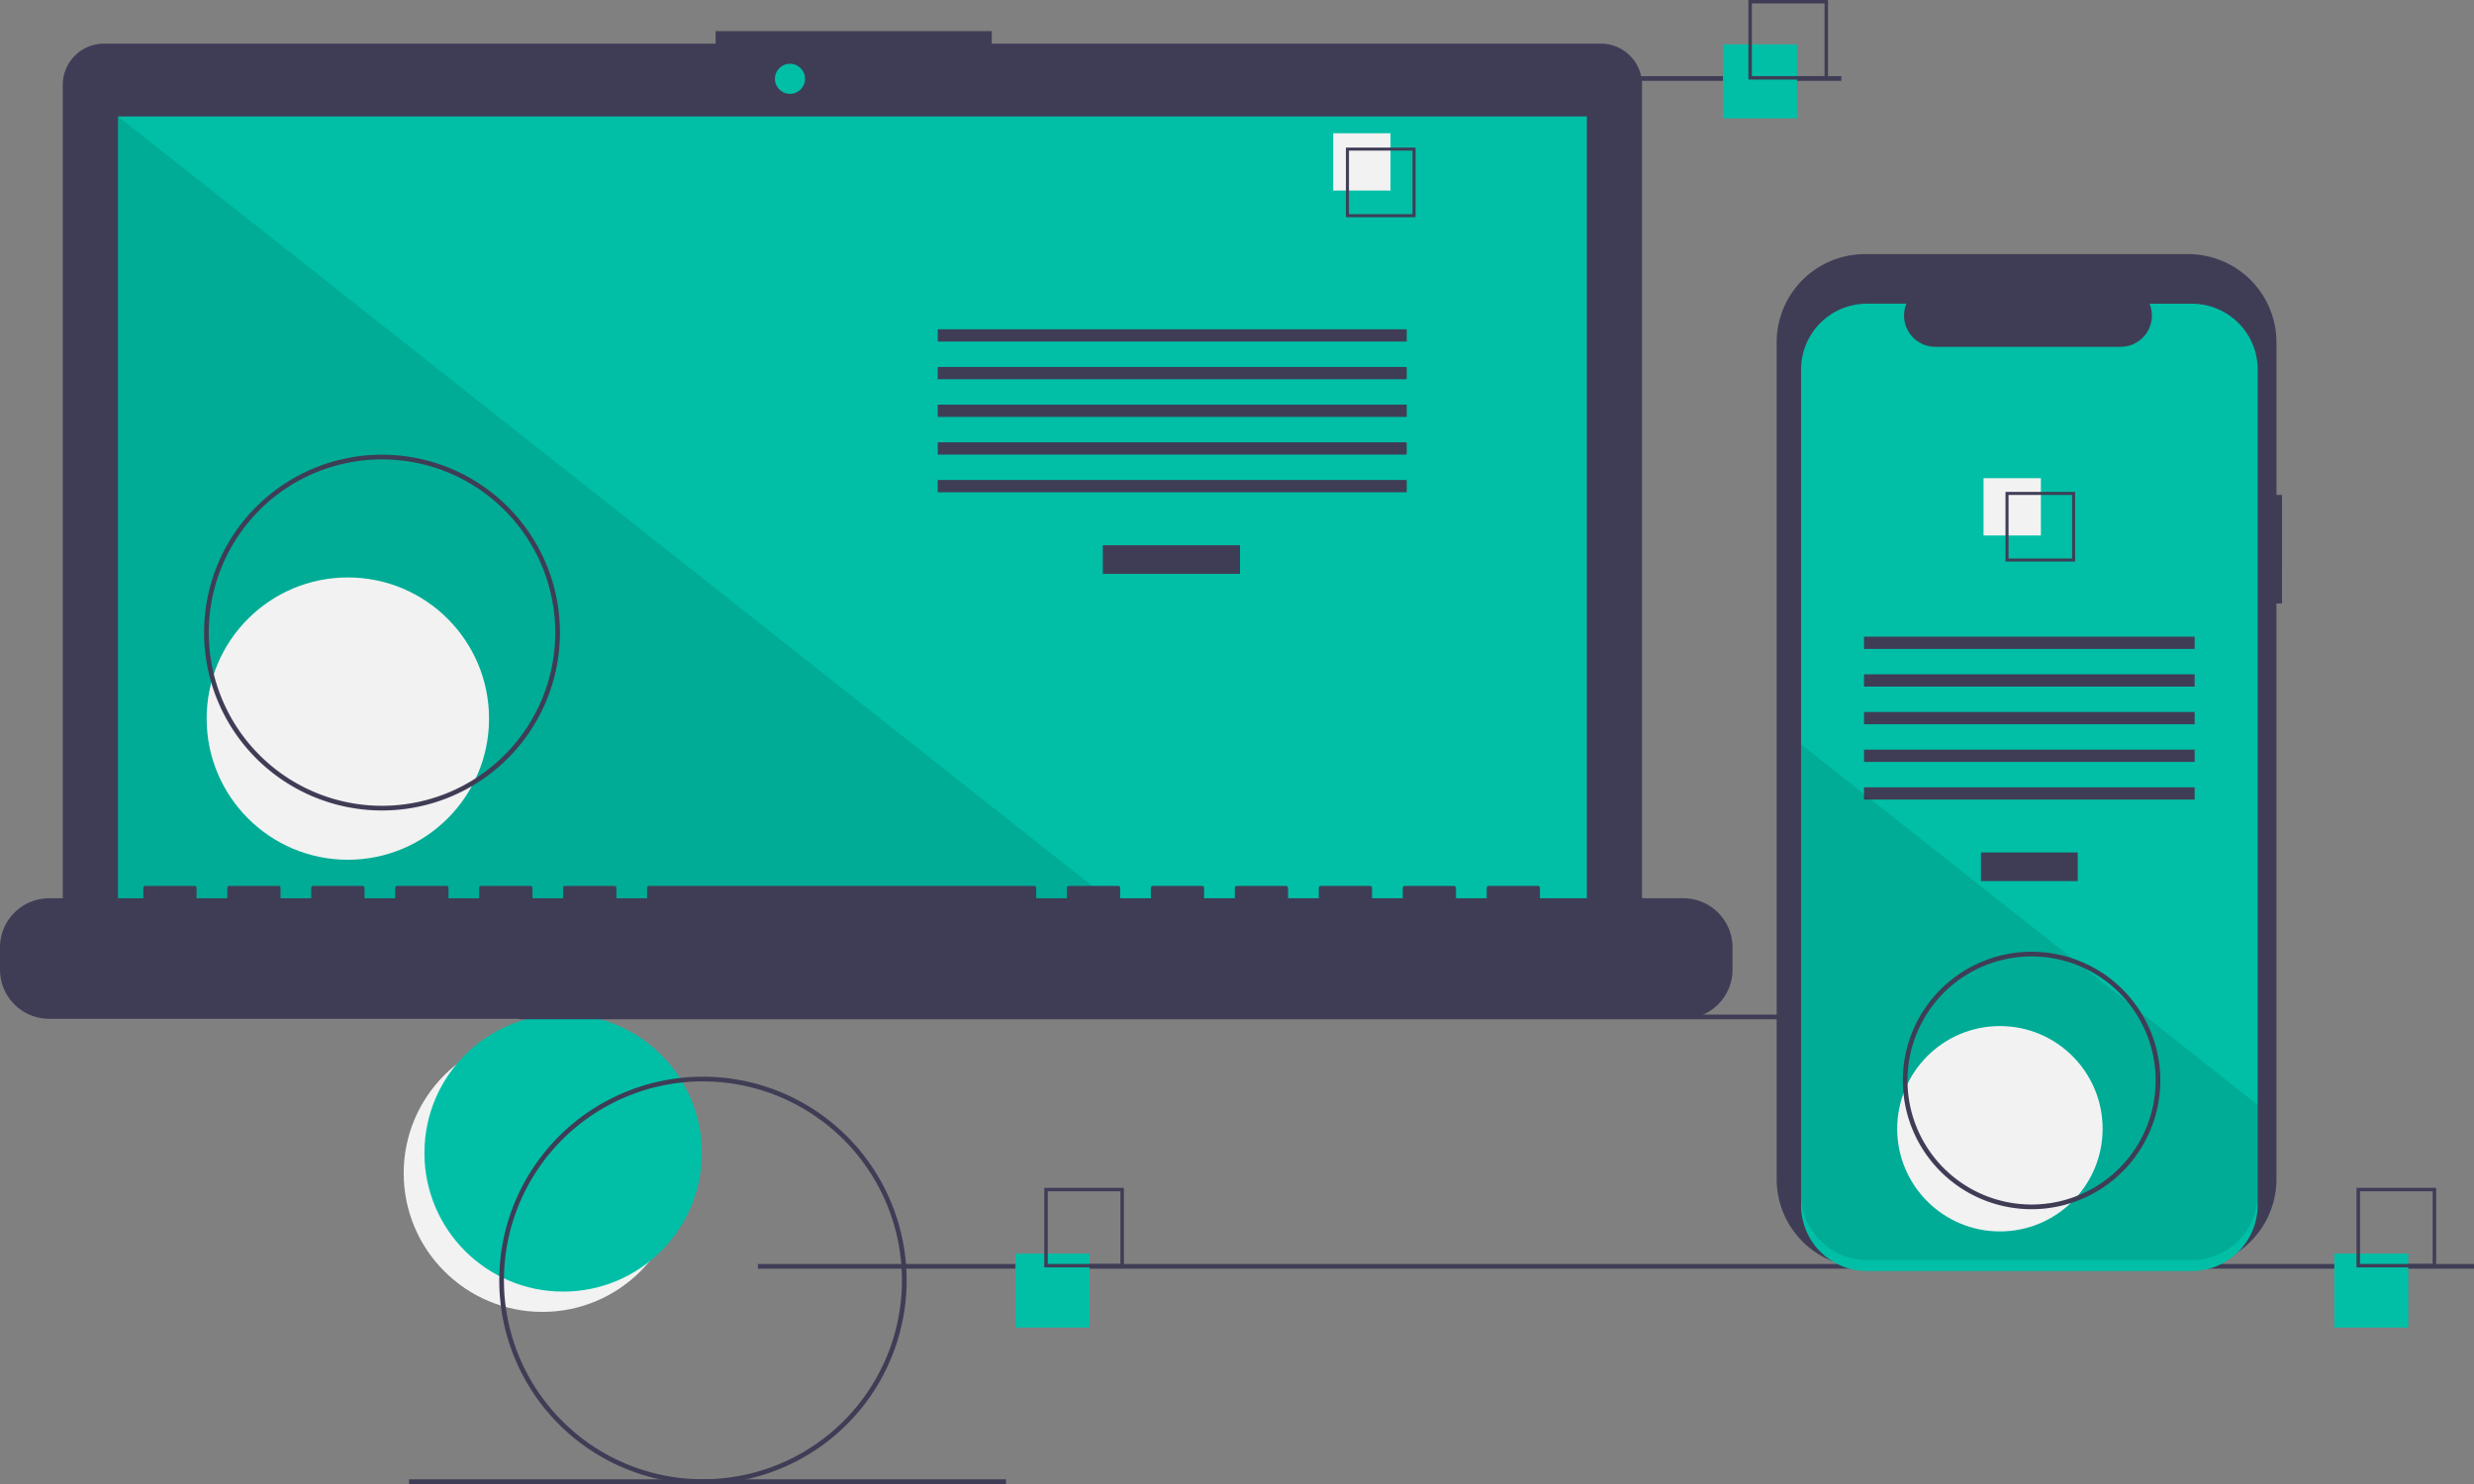 <svg xmlns="http://www.w3.org/2000/svg" width="200" height="120" viewBox="0 0 200 120"><rect x="0" y="0" width="200" height="120" fill="#808080" stroke="none"/><defs><style>.a{fill:#f2f2f2;}.b{fill:#00bfa6;}.c{fill:#3f3d56;}.d{opacity:0.1;}</style></defs><g transform="translate(0 0)"><circle class="a" cx="11.213" cy="11.213" r="11.213" transform="translate(32.635 83.657)"/><circle class="b" cx="11.213" cy="11.213" r="11.213" transform="translate(34.311 82.016)"/><rect class="c" width="138.729" height="0.379" transform="translate(41.966 82.041)"/><path class="c" d="M181.568,137.034h-49.24v-1.015H110v1.015H60.557a3.331,3.331,0,0,0-3.331,3.331v67.425a3.331,3.331,0,0,0,3.331,3.331H181.568a3.331,3.331,0,0,0,3.331-3.331V140.364a3.331,3.331,0,0,0-3.331-3.331Z" transform="translate(-52.152 -133.504)"/><rect class="b" width="118.741" height="66.982" transform="translate(9.54 9.416)"/><circle class="b" cx="1.218" cy="1.218" r="1.218" transform="translate(62.644 5.154)"/><path class="d" d="M135.189,116.736H50.406V49.754Z" transform="translate(-40.866 -40.338)"/><circle class="a" cx="11.414" cy="11.414" r="11.414" transform="translate(16.706 46.694)"/><rect class="c" width="11.092" height="2.318" transform="translate(89.152 44.087)"/><rect class="c" width="37.911" height="0.993" transform="translate(75.808 26.627)"/><rect class="c" width="37.911" height="0.993" transform="translate(75.808 29.673)"/><rect class="c" width="37.911" height="0.993" transform="translate(75.808 32.719)"/><rect class="c" width="37.911" height="0.993" transform="translate(75.808 35.766)"/><rect class="c" width="37.911" height="0.993" transform="translate(75.808 38.812)"/><rect class="a" width="4.635" height="4.635" transform="translate(107.774 10.775)"/><path class="c" d="M657.084,191.414h-5.629v-5.629h5.629Zm-5.384-.245h5.139V186.03H651.7Z" transform="translate(-542.649 -173.851)"/><path class="c" d="M166.5,515.674H154.907v-.835a.166.166,0,0,0-.166-.166h-3.973a.166.166,0,0,0-.166.166v.835H148.12v-.835a.166.166,0,0,0-.166-.166h-3.973a.166.166,0,0,0-.166.166v.835h-2.483v-.835a.166.166,0,0,0-.166-.166h-3.973a.166.166,0,0,0-.166.166v.835h-2.483v-.835a.166.166,0,0,0-.166-.166h-3.973a.166.166,0,0,0-.166.166v.835h-2.483v-.835a.166.166,0,0,0-.166-.166h-3.973a.166.166,0,0,0-.166.166v.835H120.97v-.835a.166.166,0,0,0-.166-.166h-3.973a.166.166,0,0,0-.166.166v.835h-2.483v-.835a.166.166,0,0,0-.166-.166H82.894a.166.166,0,0,0-.166.166v.835H80.245v-.835a.166.166,0,0,0-.166-.166H76.106a.166.166,0,0,0-.166.166v.835H73.457v-.835a.166.166,0,0,0-.166-.166H69.319a.166.166,0,0,0-.166.166v.835H66.67v-.835a.166.166,0,0,0-.166-.166H62.531a.166.166,0,0,0-.166.166v.835H59.882v-.835a.166.166,0,0,0-.166-.166H55.743a.166.166,0,0,0-.166.166v.835H53.095v-.835a.166.166,0,0,0-.166-.166H48.956a.166.166,0,0,0-.166.166v.835H46.307v-.835a.166.166,0,0,0-.166-.166H42.169a.166.166,0,0,0-.166.166v.835H34.388a3.973,3.973,0,0,0-3.973,3.973v1.8a3.973,3.973,0,0,0,3.973,3.973H166.5a3.973,3.973,0,0,0,3.973-3.973v-1.8a3.973,3.973,0,0,0-3.973-3.973Z" transform="translate(-30.415 -443.038)"/><path class="c" d="M131.97,354.04a14.384,14.384,0,1,1,14.384-14.384A14.384,14.384,0,0,1,131.97,354.04Zm0-28.389a14.005,14.005,0,1,0,14.005,14.005A14.005,14.005,0,0,0,131.97,325.651Z" transform="translate(-101.088 -288.503)"/><rect class="c" width="48.262" height="0.379" transform="translate(100.597 6.159)"/><rect class="c" width="138.729" height="0.379" transform="translate(61.271 102.209)"/><rect class="c" width="48.262" height="0.379" transform="translate(33.066 119.621)"/><rect class="b" width="5.98" height="5.98" transform="translate(82.092 101.371)"/><path class="c" d="M518.85,657.163h-6.435v-6.435h6.435Zm-6.155-.28h5.875v-5.875h-5.875Z" transform="translate(-427.995 -554.678)"/><rect class="b" width="5.98" height="5.98" transform="translate(139.287 3.59)"/><path class="c" d="M843.85,129.163h-6.435v-6.435h6.435Zm-6.155-.28h5.875v-5.875h-5.875Z" transform="translate(-696.073 -122.728)"/><rect class="b" width="5.98" height="5.98" transform="translate(188.707 101.371)"/><path class="c" d="M1125.845,657.163h-6.435v-6.435h6.435Zm-6.155-.28h5.875v-5.875h-5.875Z" transform="translate(-928.906 -554.678)"/><path class="c" d="M912.581,271.282h-.45V258.949a7.138,7.138,0,0,0-7.138-7.138H878.864a7.138,7.138,0,0,0-7.138,7.138v67.658a7.138,7.138,0,0,0,7.138,7.138h26.128a7.138,7.138,0,0,0,7.138-7.138V280.06h.45Z" transform="translate(-728.1 -231.262)"/><path class="b" d="M919.051,268.912v67.559a5.331,5.331,0,0,1-5.331,5.331H887.466a5.33,5.33,0,0,1-5.329-5.331v-67.56a5.33,5.33,0,0,1,5.329-5.33h3.186A2.532,2.532,0,0,0,893,267.07h14.969a2.532,2.532,0,0,0,2.345-3.488h3.41a5.331,5.331,0,0,1,5.331,5.33Z" transform="translate(-736.539 -239.024)"/><rect class="c" width="7.821" height="2.318" transform="translate(160.143 68.931)"/><rect class="c" width="26.731" height="0.993" transform="translate(150.688 51.48)"/><rect class="c" width="26.731" height="0.993" transform="translate(150.688 54.526)"/><rect class="c" width="26.731" height="0.993" transform="translate(150.688 57.572)"/><rect class="c" width="26.731" height="0.993" transform="translate(150.688 60.618)"/><rect class="c" width="26.731" height="0.993" transform="translate(150.688 63.664)"/><rect class="a" width="4.635" height="4.635" transform="translate(160.352 38.667)"/><path class="c" d="M969.474,340.032v5.629H975.1v-5.629Zm5.385,5.385h-5.14v-5.14h5.14Z" transform="translate(-807.348 -300.255)"/><path class="d" d="M919.051,485.655v7.215a5.331,5.331,0,0,1-5.331,5.331H887.466a5.33,5.33,0,0,1-5.329-5.331V456.492l22.119,17.475.379.3,4.115,3.25.384.3Z" transform="translate(-736.539 -396.307)"/><circle class="a" cx="8.303" cy="8.303" r="8.303" transform="translate(153.371 82.97)"/><path class="c" d="M280.052,636.2a16.466,16.466,0,1,1,16.466-16.466A16.466,16.466,0,0,1,280.052,636.2Zm0-32.553a16.087,16.087,0,1,0,16.087,16.087A16.087,16.087,0,0,0,280.052,603.651Z" transform="translate(-223.225 -516.204)"/><path class="c" d="M936,566.091a10.409,10.409,0,1,1,10.41-10.409A10.409,10.409,0,0,1,936,566.091Zm0-20.44a10.031,10.031,0,1,0,10.031,10.031A10.031,10.031,0,0,0,936,545.651Z" transform="translate(-771.766 -468.312)"/></g></svg>